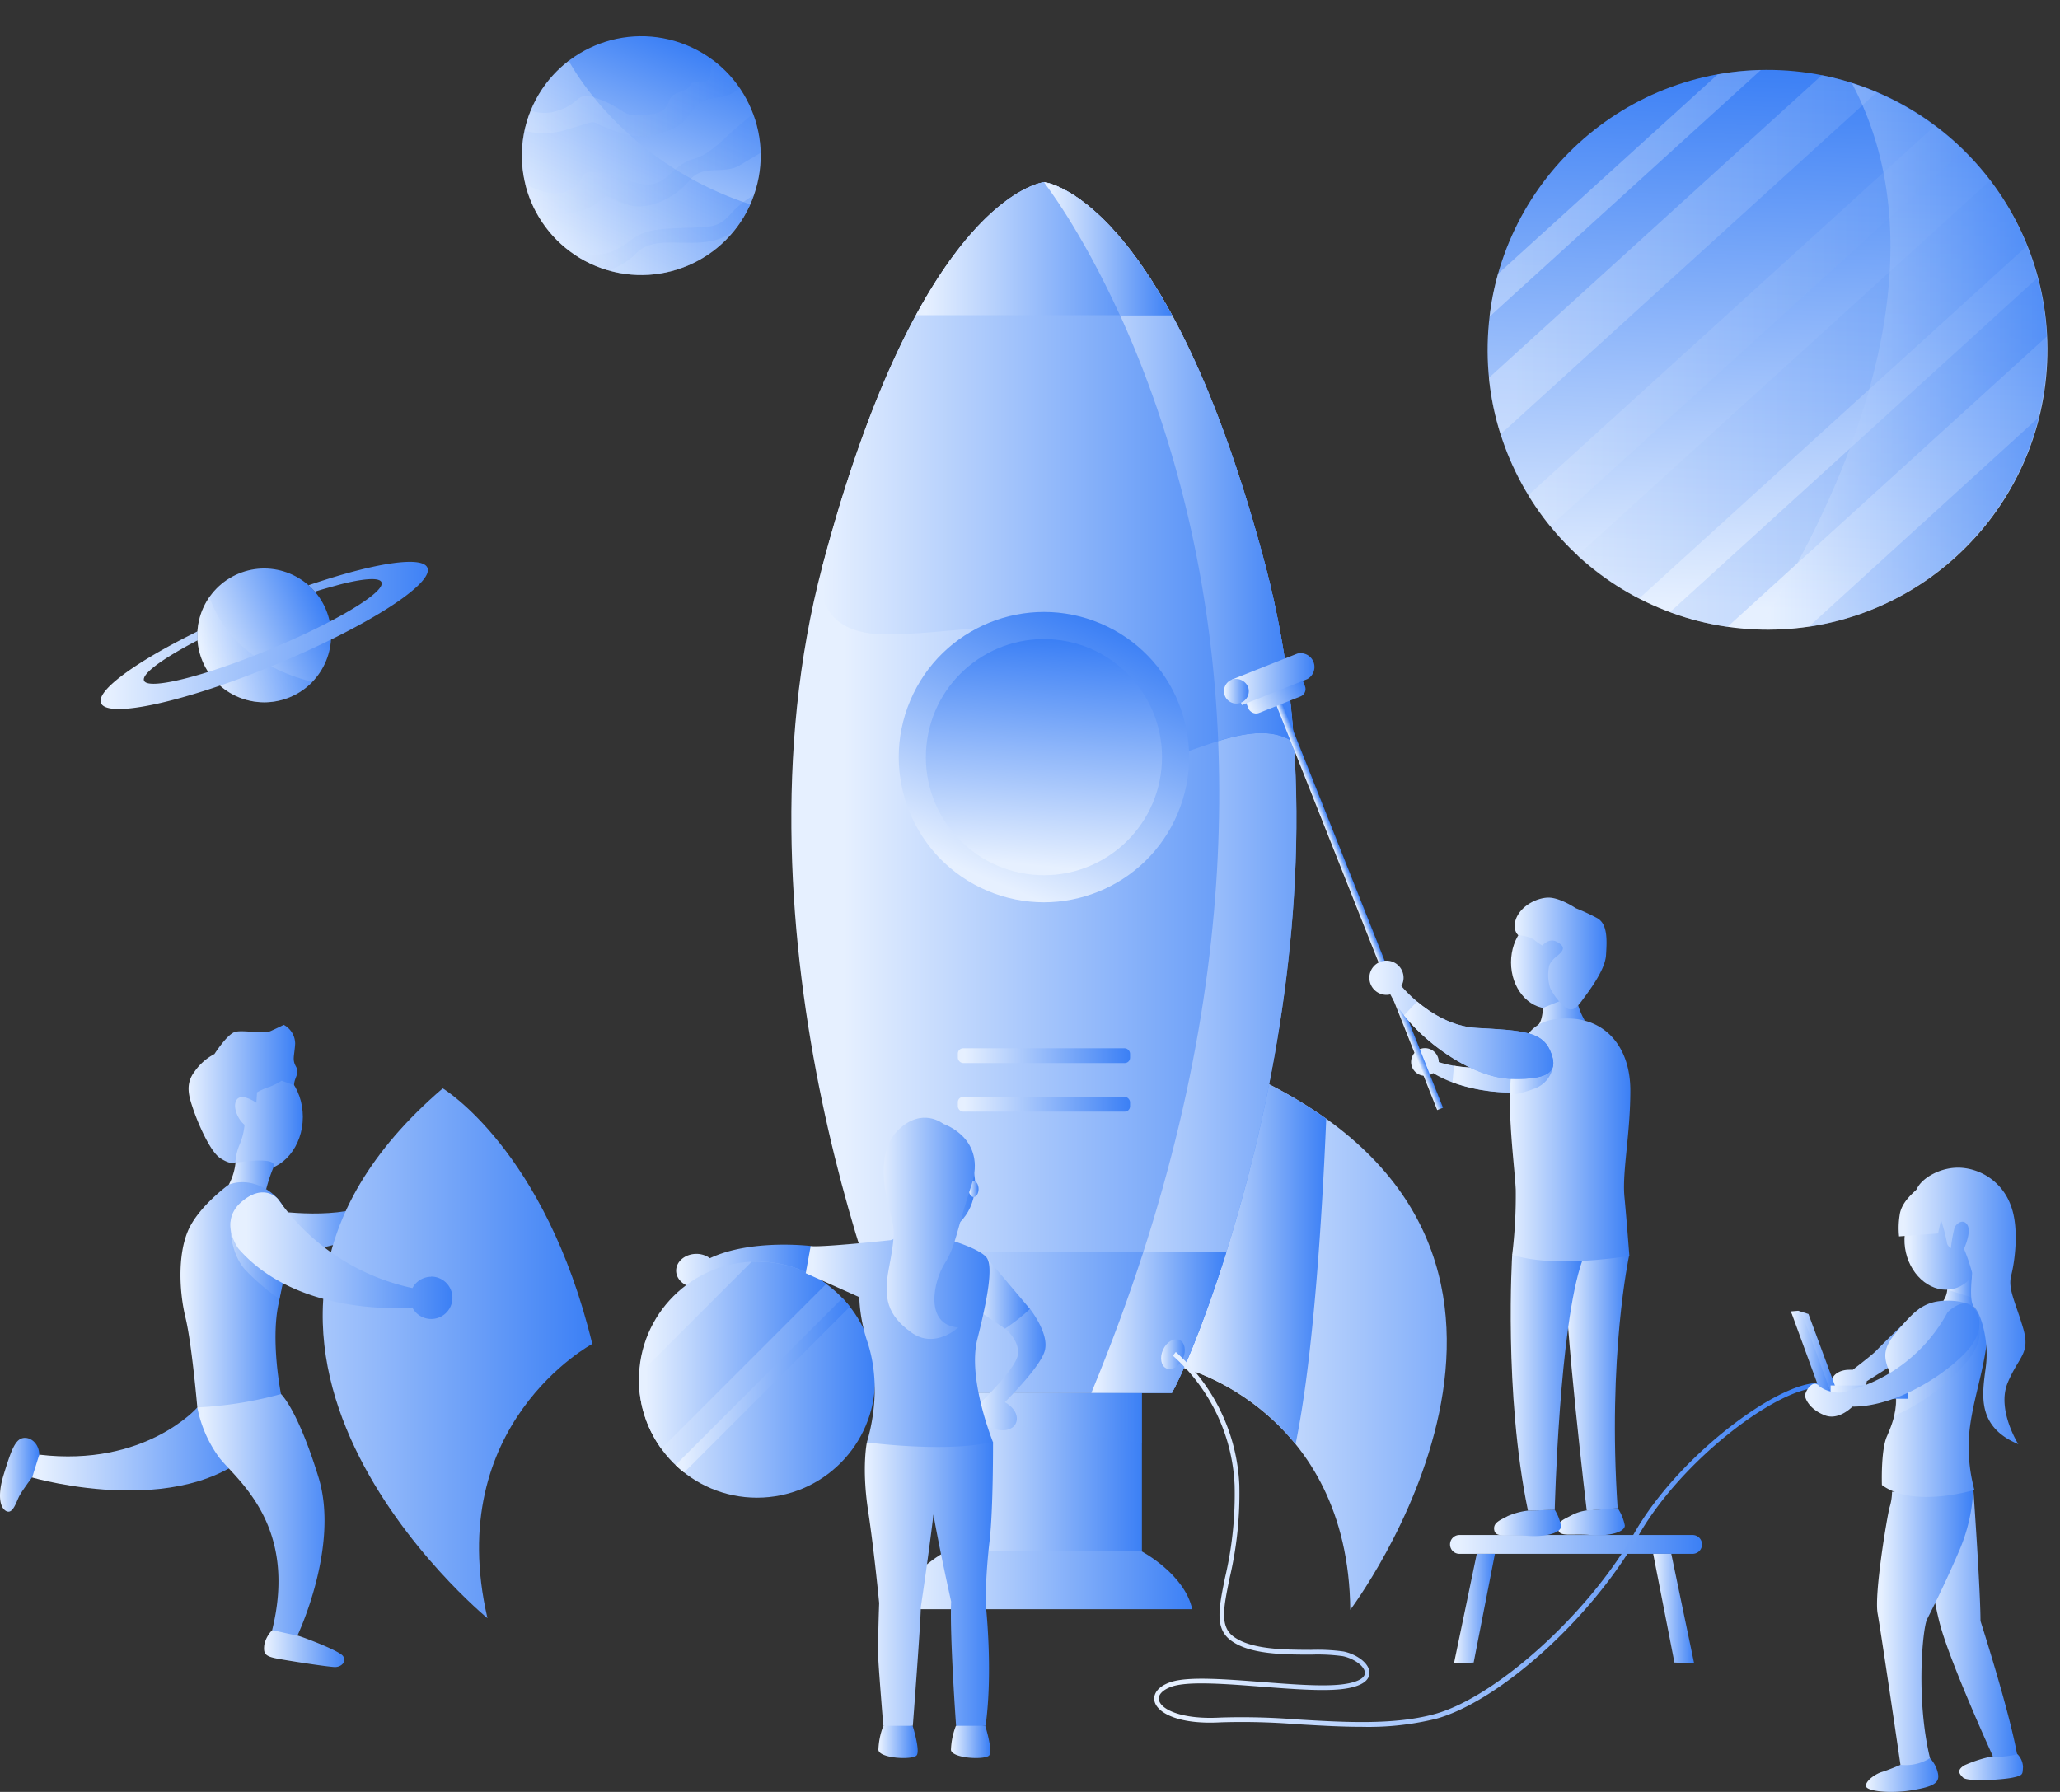 <svg xmlns="http://www.w3.org/2000/svg" width="373.317" height="324.769" viewBox="0 0 373.317 324.769">
    <rect x="0" y="0" width="373.317" height="324.769" fill="#333333" stroke="none"/>
    <defs>
        <style>
            .a,.b,.c,.d,.e,.f,.g,.h,.i{fill:url(#a);}.b{opacity:0.35;}.b,.c,.d,.e,.i{mix-blend-mode:multiply;}.b,.c,.d,.e,.h,.i{isolation:isolate;}.c{opacity:0.59;}.d{opacity:0.47;}.e,.h{opacity:0.41;}.f{opacity:0.23;}.g{opacity:0.46;}.h{mix-blend-mode:screen;}.i{opacity:0.39;}
        </style>
        <linearGradient id="a" x1="0.039" y1="0.5" x2="1.013" y2="0.5" gradientUnits="objectBoundingBox">
            <stop offset="0" stop-color="#e6f0ff"/>
            <stop offset="1" stop-color="#397ef5"/>
        </linearGradient>
    </defs>
    <g transform="translate(-137.304 -37.198)">
        <g transform="translate(137.304 37.198)">
            <g transform="translate(0 0)">
                <rect class="a" width="35.519" height="28.767" transform="translate(171.421 252.417)"/>
                <path class="b" d="M192.21,279.7c10.525,1.525,27.919,3.978,35.528,5.058V275.62H192.21Z"
                      transform="translate(-20.789 -23.203)"/>
                <path class="a"
                      d="M240.55,264.357s29.819,7.725,30.158,43.841c0,0,47.837-63.4-14.709-95.238C256,213,240.55,228.2,240.55,264.357Z"
                      transform="translate(-26.01 -16.435)"/>
                <path class="a"
                      d="M260.789,278.181c3.2-15.414,4.8-40.746,5.566-58.987A81.535,81.535,0,0,0,256,212.95s-15.449,15.244-15.449,51.4A42.727,42.727,0,0,1,260.789,278.181Z"
                      transform="translate(-26.01 -16.434)"/>
                <path class="a"
                      d="M246.708,99.235c-17.84-67.328-40.14-69.575-40.14-69.575s-22.3,2.221-40.14,69.575S178.462,240.58,183.377,249.09H229.76C234.675,240.58,264.548,166.563,246.708,99.235Z"
                      transform="translate(-17.397 3.363)"/>
                <path class="a"
                      d="M220.728,249.05h14.584c4.906-8.474,34.788-82.491,16.948-149.855S212.12,29.62,212.12,29.62,277.467,112.2,220.728,249.05Z"
                      transform="translate(-22.939 3.367)"/>
                <path class="a"
                      d="M178.575,111.606c14.682,0,26.867-4.558,30.97,4.094s14.218,18.17,19.124,18.17,16.8-7.662,23.879-2.676a169.432,169.432,0,0,0-5.156-31.969c-17.84-67.328-40.14-69.575-40.14-69.575s-22.3,2.221-40.14,69.575C167.1,99.234,163.866,111.606,178.575,111.606Z"
                      transform="translate(-18.045 3.364)"/>
                <path class="a"
                      d="M257.41,131.2c-.089-1.267-.187-2.533-.3-3.809,0-.232-.045-.473-.062-.714-.089-.99-.2-1.989-.3-2.979a10.537,10.537,0,0,0-.116-1.053q-.161-1.392-.348-2.783a7.376,7.376,0,0,0-.125-.981c-.161-1.213-.339-2.417-.535-3.63v-.062c-.2-1.231-.41-2.471-.633-3.7l-.187-1.017c-.169-.892-.339-1.784-.526-2.676-.08-.41-.169-.821-.259-1.231-.187-.892-.375-1.722-.571-2.578-.089-.375-.17-.749-.259-1.124-.294-1.213-.6-2.426-.892-3.639C234.45,31.9,212.15,29.65,212.15,29.65s28.9,36.572,31.559,101.268C248.436,129.482,253.61,128.527,257.41,131.2Z"
                      transform="translate(-22.943 3.364)"/>
                <circle class="a" cx="26.305" cy="26.305" r="26.305"
                        transform="translate(154.708 151.2) rotate(-67.07)"/>
                <circle class="a" cx="21.399" cy="21.399" r="21.399"
                        transform="matrix(0.099, -0.995, 0.995, 0.099, 165.774, 156.401)"/>
                <rect class="a" width="31.211" height="2.676" rx="0.96" transform="translate(173.58 189.995)"/>
                <rect class="a" width="31.211" height="2.676" rx="0.96" transform="translate(173.58 198.799)"/>
                <path class="a"
                      d="M175.06,247c4.255,13.567,8.322,22.844,9.874,25.529h46.384c1.552-2.676,5.62-11.962,9.874-25.529Z"
                      transform="translate(-18.937 -20.112)"/>
                <path class="a"
                      d="M236.354,272.529c1.552-2.676,5.62-11.962,9.874-25.529H231.189q-4.014,12.435-9.419,25.529Z"
                      transform="translate(-23.982 -20.112)"/>
                <path class="a" d="M232.5,53.764C220.016,30.75,209.312,29.68,209.312,29.68s-10.7,1.061-23.192,24.084Z"
                      transform="translate(-20.131 3.36)"/>
                <path class="a" d="M235.312,53.764C222.824,30.75,212.12,29.68,212.12,29.68S218.712,38,225.892,53.764Z"
                      transform="translate(-22.939 3.36)"/>
                <path class="a"
                      d="M226.6,307.87H191.107s-7.734,4.094-9.107,10.472h53.743C234.369,311.964,226.6,307.87,226.6,307.87Z"
                      transform="translate(-19.686 -26.686)"/>
                <path class="a"
                      d="M239.882,268.266c-.642,1.418-1.971,2.2-2.97,1.784s-1.276-1.971-.633-3.39,1.971-2.2,2.961-1.784S240.524,266.848,239.882,268.266Z"
                      transform="translate(-25.511 -22.03)"/>
                <path class="a"
                      d="M338.578,307.946H296.343a1.7,1.7,0,0,1-1.713-1.713h0a1.7,1.7,0,0,1,1.713-1.7h42.236a1.7,1.7,0,0,1,1.713,1.7h0a1.7,1.7,0,0,1-1.713,1.713Z"
                      transform="translate(-31.851 -26.325)"/>
                <path class="a"
                      d="M327.386,299.09a8.479,8.479,0,0,1,1.284,3.14c0,1.142-2.676,2-6.244,1.713s-5.566.428-5.851-1,1.142-1.855,2.426-2.569a8.172,8.172,0,0,1,2.819-.892Z"
                      transform="translate(-34.217 -25.738)"/>
                <path class="a"
                      d="M314.569,299.41a8.028,8.028,0,0,1,1.142,3c0,1.142-2.676,2-6.244,1.713s-5.566.428-5.852-1,1.142-1.855,2.426-2.569a12.861,12.861,0,0,1,3.711-1Z"
                      transform="translate(-32.818 -25.772)"/>
                <ellipse class="a" cx="6.85" cy="8.349" rx="6.85" ry="8.349" transform="translate(273.831 166.081)"/>
                <path class="a" d="M312.52,200.241s.714-.41.892-3.1l5.95-2.426a12.749,12.749,0,0,0,1.615,4.71Z"
                      transform="translate(-33.783 -14.465)"/>
                <path class="a" d="M329.574,247.777s-3.925,18.188-2.069,45.732l-5.6.428s-3.961-33-4.1-46.517Z"
                      transform="translate(-34.354 -20.157)"/>
                <path class="a"
                      d="M307.227,247.531s-1.57,24.976,2.854,46.384l4.852-.143s.83-33.45,4.977-45.126C319.911,248.637,309.564,246.184,307.227,247.531Z"
                      transform="translate(-33.182 -20.126)"/>
                <path class="a"
                      d="M317.173,204.27c-2.676-1.891-5.539-.384-11.855,3.024-5.263,2.828-11.6,1.231-13.585.607h0a2.507,2.507,0,1,0-1.017,2c6.244,3.862,17.679,4.808,23.477,1.508S319.866,206.161,317.173,204.27Z"
                      transform="translate(-30.997 -15.408)"/>
                <path class="a"
                      d="M315.1,211.4c5.887-3.336,5.673-5.236,2.979-7.136s-5.539-.383-11.855,3.024c-3.711,1.989-7.948,1.784-10.829,1.267h0s-.169,1.864-.268,3C301.534,213.947,310.267,214.143,315.1,211.4Z"
                      transform="translate(-31.905 -15.406)"/>
                <rect class="a" width="1.142" height="80.047" transform="translate(230.906 126.795) rotate(-21.66)"/>
                <rect class="a" width="11.025" height="3.729" rx="1.44"
                      transform="translate(225.403 126.298) rotate(-21.67)"/>
                <path class="a" d="M262.145,125.44l-11.855,4.71,1.829,4.612,11.855-4.71a2.5,2.5,0,0,0-1.829-4.612Z"
                      transform="translate(-27.062 -6.973)"/>
                <path class="a" d="M253.116,132.2a2.248,2.248,0,1,1-3-1.481,2.355,2.355,0,0,1,3,1.481Z"
                      transform="translate(-26.891 -7.538)"/>
                <path class="a"
                      d="M307.209,242.4a89.9,89.9,0,0,0,.642-11.774c-.214-4.71-2.141-18.2-.214-23.326s3.639-7.921,10.062-7.707,10.918,5.138,10.918,13.05-1.5,14.771-1.07,19.267.892,10.7.892,10.7S314.916,244.964,307.209,242.4Z"
                      transform="translate(-33.164 -14.99)"/>
                <path class="c"
                      d="M307.478,208.7a22.812,22.812,0,0,0-.678,5.7,21.4,21.4,0,0,0,4.371-1.151,5.129,5.129,0,0,0,3.488-4.808C313.8,207.952,310.056,208.353,307.478,208.7Z"
                      transform="translate(-33.165 -15.923)"/>
                <path class="a"
                      d="M310.975,204.1c-1.5-3.425-5.138-3.639-13.264-4.068-7-.375-12.327-6.03-13.674-7.6a3.06,3.06,0,0,0,.4-1.5,3.1,3.1,0,1,0-3.1,3.1,2.965,2.965,0,0,0,.7-.089c3.809,7.439,14.272,15.075,21.854,15.307S312.474,207.516,310.975,204.1Z"
                      transform="translate(-30.08 -13.721)"/>
                <path class="a"
                      d="M307.975,178.954c-.116.321-.58,1.962.464,2.908a6.041,6.041,0,0,1,2.747.731,11.848,11.848,0,0,0,1.588,1.124s1.2-1.445,2.587-.7,1.606,1.392.107,2.569-1.5,2.034-1.5,2.034a7.8,7.8,0,0,0,.214,3.746,10.339,10.339,0,0,0,2.89,3.639c.892.535,1.606.428,2.783-1.177s4.282-5.566,4.46-8.349.321-5.673-1.606-6.743a35.48,35.48,0,0,0-3.853-1.784s-3-2.034-5.138-1.927S308.814,176.6,307.975,178.954Z"
                      transform="translate(-33.271 -12.338)"/>
                <path class="a" d="M299.56,308.36,295.43,328.2l3.568-.143,3.853-19.7Z"
                      transform="translate(-31.937 -26.739)"/>
                <path class="a" d="M339.182,308.36l4.139,19.838-3.568-.143-3.853-19.7Z"
                      transform="translate(-36.308 -26.739)"/>
                <path class="a"
                      d="M298.471,200.93c-4.5-.241-8.313-2.676-10.82-4.79l-2.382,2.5c4.826,6.039,13.112,11.319,19.374,11.516,7.68.232,8.59-1.739,7.091-5.156S306.6,201.367,298.471,200.93Z"
                      transform="translate(-30.84 -14.619)"/>
                <path class="a"
                      d="M5.828,291.98s-1.713,2.284-2.257,3.283-1.142,3.283-2.283,2.854-1.855-2.569-.571-6.708,2-6.244,3.425-6.565,3,1.026,3,3A13.542,13.542,0,0,1,5.828,291.98Z"
                      transform="translate(-0.032 -24.194)"/>
                <path class="a"
                      d="M55.142,323.862a5.352,5.352,0,0,0-1.427,2.676c-.143,1.427,0,2,2.141,2.426s9.553,1.57,10.7,1.57,2.141-1,1.427-2-7.591-3.568-8.269-3.711C59.709,324.861,56.257,323.22,55.142,323.862Z"
                      transform="translate(-5.826 -28.397)"/>
                <path class="a" d="M36.5,278.61s-9.419,10.847-28.651,8.563L6.56,291.312s29.391,8.563,42.093-6.993Z"
                      transform="translate(-0.737 -23.526)"/>
                <path class="a"
                      d="M40.12,278.312a22.745,22.745,0,0,0,4,9.134c3.14,4,14.272,12.131,9.562,31.22l4.567,1.026s7.7-16.127,3.844-28.677-6.842-15.164-6.842-15.164S43.171,276.555,40.12,278.312Z"
                      transform="translate(-4.362 -23.228)"/>
                <path class="a"
                      d="M59.616,218.406c0,5.352-3.613,9.7-8.028,9.7s-8.028-4.344-8.028-9.7,3.613-9.7,8.028-9.7S59.616,213.054,59.616,218.406Z"
                      transform="translate(-4.734 -15.976)"/>
                <path class="a"
                      d="M57.465,211.807,55.2,211a10.366,10.366,0,0,1-2.283,1.142,11.6,11.6,0,0,0-2.168.963l-.116,1.891s-2.426-1.713-3.425-.714-.143,3.568,1.284,4.71a12.141,12.141,0,0,1-.892,3.568,10.133,10.133,0,0,0-.785,3.327s-.892.383-2.783-.892-4.139-6.708-4.852-8.849-1.57-4.46.285-6.85a10.008,10.008,0,0,1,3.568-3.131s2.284-3.568,3.711-4,5.138.428,6.422-.143,2.426-1.142,2.426-1.142a3.889,3.889,0,0,1,2.069,3.416c-.143,2.283-.571,2.854.143,4.139S57.465,210.478,57.465,211.807Z"
                      transform="translate(-4.17 -15.13)"/>
                <path class="a"
                      d="M47.733,228.86a10.82,10.82,0,0,1-1.213,3.952l6.77.83a30.25,30.25,0,0,1,1.338-4C55.511,227.531,47.733,228.86,47.733,228.86Z"
                      transform="translate(-5.053 -18.108)"/>
                <path class="a"
                      d="M45.459,233.287s-5.566,4-7.421,8.42-1.57,10.989-.428,15.69,2.141,16.27,2.141,16.27a69.385,69.385,0,0,0,15.164-2.426s-1.891-9.419-.464-16.27S56.877,242.849,56.02,239,50.026,231.574,45.459,233.287Z"
                      transform="translate(-3.993 -18.583)"/>
                <path class="d"
                      d="M52.265,239.78l-5.4.972s-.384,5.236,2.614,8.661a40.51,40.51,0,0,0,6.244,5.352,75.458,75.458,0,0,0,1.65-10.508C55.057,242.251,52.265,239.78,52.265,239.78Z"
                      transform="translate(-5.089 -19.332)"/>
                <path class="a" d="M53.4,238.265s10.552,2,17.974-.285l.892,5s-10.133,3.711-17.974,3.283Z"
                      transform="translate(-5.796 -19.138)"/>
                <path class="a"
                      d="M114.445,260.1s-27.161,14.531-18.991,49.711c0,0-61.4-50.38-8.108-96.032C87.364,213.78,105.944,224.957,114.445,260.1Z"
                      transform="translate(-7.113 -16.524)"/>
                <path class="a"
                      d="M83.224,250.209a3.836,3.836,0,0,0-3.39,2.052,40.024,40.024,0,0,1-24.36-16.127s-2.5-3.051-6.636.517-.571,8.42-.571,8.42c10.213,11.783,28.544,10.954,31.541,10.7a3.844,3.844,0,1,0,3.416-5.593Z"
                      transform="translate(-5.088 -18.807)"/>
                <path class="a" d="M394.85,256.3a4.059,4.059,0,0,0,.642-3.1l5.12-2.194-.143,6.485Z"
                      transform="translate(-42.676 -20.544)"/>
                <path class="a" d="M395.62,254.283l4.968,1.57L400.7,251l-4.13,1.784Z"
                      transform="translate(-42.759 -20.544)"/>
                <path class="a"
                      d="M400.553,242.856c1.052,4.46-1.088,8.831-4.772,9.687s-7.52-2.078-8.563-6.574,1.088-8.822,4.772-9.687S399.483,238.369,400.553,242.856Z"
                      transform="translate(-41.823 -18.938)"/>
                <path class="a"
                      d="M408.571,348.988a3.461,3.461,0,0,1,1.07,2.4c-.107,1.284.107,1.5-1.927,1.918s-8.135.749-8.92,0-1.169-1.383.214-2.239a23.577,23.577,0,0,1,5.173-1.641S407.866,348.6,408.571,348.988Z"
                      transform="translate(-43.025 -31.116)"/>
                <path class="a"
                      d="M390.743,349.88a5.816,5.816,0,0,1,1.445,2.819c.321,1.7-.892,2.346-4.71,2.988s-8.242.214-8.349-.749,1.784-2.239,2.89-2.56,3.39-1.3,3.39-1.3Z"
                      transform="translate(-40.977 -31.224)"/>
                <path class="a"
                      d="M399.743,295s1.311,18.616,1.311,24.084c0,0,5.111,15.886,6.636,24.164a15.454,15.454,0,0,1-4.353.437s-7.618-16.654-9.58-23.843-3.818-23.513-3.818-23.513Z"
                      transform="translate(-42.145 -25.296)"/>
                <path class="a"
                      d="M398.818,295.293a31.549,31.549,0,0,1-2.613,11.212c-2.614,6.1-5.013,10.775-5.771,12.3s-2.069,14.272.544,25.145a8.314,8.314,0,0,1-5.352,1.2s-3.488-23.834-4.139-27.429,1.784-17.956,2.176-19.267a10.072,10.072,0,0,0,.437-2.783S397.328,294.437,398.818,295.293Z"
                      transform="translate(-41.22 -25.295)"/>
                <path class="a"
                      d="M272.226,335.284c-3.889,0-7.885-.241-11.819-.473a124.126,124.126,0,0,0-13.862-.339c-7.591.428-11.525-1.713-11.971-3.871-.277-1.383.776-2.676,2.819-3.381,3.068-1.106,9.7-.6,16.734-.054,5.272.41,10.7.83,14.183.455,2.738-.294,4.344-1.044,4.4-2.06.054-1.16-1.855-2.631-4.014-3.086a33.665,33.665,0,0,0-5.664-.285c-4.986,0-11.186,0-14.62-2.569-2.926-2.168-2.185-5.825-1.053-11.355a65.866,65.866,0,0,0,1.739-16.8,33.334,33.334,0,0,0-11.186-23.442l.526-.678a34.226,34.226,0,0,1,11.516,24.084,66.77,66.77,0,0,1-1.784,17c-1.061,5.209-1.784,8.652.723,10.49,3.211,2.373,9.25,2.391,14.111,2.408a34.056,34.056,0,0,1,5.842.3c2.328.491,4.781,2.141,4.683,3.969-.053,1.062-.99,2.417-5.156,2.872-3.568.375-9.027-.045-14.334-.455-6.627-.517-13.487-1.044-16.386,0-1.606.58-2.453,1.472-2.266,2.4.375,1.829,4.389,3.568,11.087,3.193a125.709,125.709,0,0,1,13.942.339c8.626.517,17.545,1.044,24.922-.972,11.1-3.024,27.982-18.295,36.126-32.683,7.832-13.835,25.725-27.331,33.387-27.331h0v.892h0c-7.448,0-24.976,13.282-32.638,26.894-8.385,14.807-25.172,29.962-36.652,33.093A51.266,51.266,0,0,1,272.226,335.284Z"
                      transform="translate(-25.36 -22.31)"/>
                <path class="a"
                      d="M390.315,262.208c-.375-2.087-.812-4.567-2.052-3.854,0,0-5.843,5.495-8.028,7.778-.517.553-2.551,2.15-4.246,3.452a4.927,4.927,0,0,0-.633,0c-1.784,0-3.167.963-3.167,2.141s1.418,2.141,3.167,2.141,3.158-.954,3.158-2.141v-.053c2.391-1.5,7.207-4.576,7.653-4.861C383.723,268.336,390.69,264.269,390.315,262.208Z"
                      transform="translate(-40.228 -21.325)"/>
                <path class="a" d="M363.89,259.086l1.32-.116,1.855.589,5.281,14.281-1.267-.134Z"
                      transform="translate(-39.332 -21.405)"/>
                <path class="a" d="M368.841,272.649,363.89,259.1l2.087.651,5.477,14.985Z"
                      transform="translate(-39.332 -21.419)"/>
                <path class="a"
                      d="M382.368,290.325s-.214-6.244.892-8.777,2.355-5.78,1.285-9.419-3-5.352.214-9.205,4.924-5.771,8.777-5.985,8.34,1.061,7.912,6.627-2.569,11.132-3.211,16.948a29.641,29.641,0,0,0,.892,10.7S388.112,294.615,382.368,290.325Z"
                      transform="translate(-41.326 -21.183)"/>
                <path class="e"
                      d="M384.926,272.947a10.847,10.847,0,0,1-.116,5.066c6.369-2.631,12.042-7.841,14.227-11.186s1.409-6.333-.446-7.555-4.184,1.588-4.184,1.588A28.329,28.329,0,0,1,384.926,272.947Z"
                      transform="translate(-41.591 -21.404)"/>
                <rect class="a" width="14.04" height="2.408" transform="translate(331.748 251.106)"/>
                <path class="a"
                      d="M396.909,257.88c-1.73-1.392-4.308,1.177-4.308,1.177a28.9,28.9,0,0,1-18.125,14.272c-1.276.731-4.139.143-5.281-1s-2.569,1.284-2.426,2,1,2.426,3.568,3.425,5-1.57,5-1.57c8.563,0,18.036-6.663,21.292-10.7C399.148,262.3,398.64,259.28,396.909,257.88Z"
                      transform="translate(-39.642 -21.242)"/>
                <path class="a"
                      d="M389.052,233.789c-.134.312-2.783,2.141-3.1,4.71a14.935,14.935,0,0,0-.107,3.853l7.065-.535.535-2.462a35.686,35.686,0,0,1,1.07,4.068c0,.642.723,1.061.723,1.061a25.5,25.5,0,0,1,.669-3.737c.321-.749,1.606-1.713,2.346-.428s-.642,4.282-.642,4.282a32.589,32.589,0,0,1,1.472,4.353c0,.642-.642,5.352.41,6.244s2.721,5.869,2.078,10.793-1.784,10.811,5.887,14.022c0,0-3.96-6.244-1.927-11.132s4.175-5.245,2.783-9.955-2.783-7.056-2.141-9.517,1.5-8.67-.107-12.738a10.338,10.338,0,0,0-8.777-6.743C393.548,229.614,389.908,231.773,389.052,233.789Z"
                      transform="translate(-41.694 -18.265)"/>
                <circle class="a" cx="21.64" cy="21.64" r="21.64"
                        transform="matrix(0.377, -0.926, 0.926, 0.377, 88.021, 40.085)"/>
                <path class="f"
                      d="M140.754,4.86a6.887,6.887,0,0,0-.455,2.292c-.053,2.926-2.872.7-3.657,2.257s-3.131.7-4.005,3.14-3.309,2.087-5.744,2.266-2.614-1.4-6.966-2.961-2.783.892-7.662,2.266a7.368,7.368,0,0,1-4.54-.116A21.735,21.735,0,0,0,106.6,17.66a13.853,13.853,0,0,0,7.751-.241c6.1-1.784,3.836-1.561,6.966-.348s5.744,2.266,9.928,1.044,4.353-2.435,5.923-4.353,2.952-1.909,5.352-2.257a8.447,8.447,0,0,0,3.086-1.516,21.576,21.576,0,0,0-4.852-5.129Z"
                      transform="translate(-11.542 6.041)"/>
                <path class="f"
                      d="M149.4,22.835a21.514,21.514,0,0,0-1.347-7.065c-1.329,1.044-3.1,2.533-5.352,4.612-5.486,5.129-5.352,2.185-9.375,6.012s-5.655,1.784-11.846.357-2.676.892-7.074,3.006c-2.212,1.061-5.227,0-7.68-1.249a21.409,21.409,0,0,0,2.025,5.165c3.568.714,8.849.08,10.811-1.615,2.676-2.3,1.6-1.061,5.655.169s8.84-1.409,11.319-4.415,6.03-.972,9.018-2.676Z"
                      transform="translate(-11.556 4.863)"/>
                <path class="f"
                      d="M149.264,32.3a16.163,16.163,0,0,0-4.148,3.3c-2.676,3.06-4.067,2.346-10.963,2.721s-6.333,2.239-10.427,4.1c-1.784.821-4.576.8-7.136.535A21.586,21.586,0,0,0,122.9,45.9a12.488,12.488,0,0,0,4.879-2.926c2.426-2.6,5.967-2.052,10.062-2.052,3.452,0,5.887-.615,7.76-2.194A21.836,21.836,0,0,0,149.264,32.3Z"
                      transform="translate(-12.621 3.078)"/>
                <path class="g"
                      d="M147.457,31.01C129.564,25.195,118.913,12.734,114.551,5a21.64,21.64,0,1,0,32.906,26.01Z"
                      transform="translate(-11.484 6.026)"/>
                <circle class="a" cx="50.728" cy="50.728" r="50.728"
                        transform="translate(267.312 111.742) rotate(-87.37)"/>
                <path class="h"
                      d="M362.854,7.807,302.52,62.655a50.5,50.5,0,0,0,2.114,10.231l68.2-62a51.43,51.43,0,0,0-9.981-3.077ZM343.98,7.664,304.17,43.807a51.036,51.036,0,0,0-1.534,7.76L351.8,6.87a49.729,49.729,0,0,0-7.823.794Zm44.6,13.772a51.659,51.659,0,0,0-5.236-4.46L309.656,83.938a51.277,51.277,0,0,0,4,5.637ZM387.09,95.1A50.433,50.433,0,0,0,402.2,69.791l-41.718,37.99A50.433,50.433,0,0,0,387.108,95.1Zm-41.326,12.684,57.863-52.628a51.48,51.48,0,0,0-1.65-10.65l-66.623,60.6A50.709,50.709,0,0,0,345.764,107.781Zm-16.056-5.1L400.033,38.75a50.573,50.573,0,0,0-6.708-11.837L318.558,94.874a50.79,50.79,0,0,0,11.221,7.8Z"
                      transform="translate(-32.703 5.824)"/>
                <path class="g"
                      d="M357.26,108.541A50.71,50.71,0,0,0,374.208,9.53C393.3,45.415,368.49,91.013,357.26,108.541Z"
                      transform="translate(-38.616 5.537)"/>
                <circle class="a" cx="12.122" cy="12.122" r="12.122"
                        transform="translate(32.03 108.648) rotate(-22.68)"/>
                <path class="i"
                      d="M56.007,132.441a12.024,12.024,0,0,0,4.977-3.122c-4.674-1.124-14.932-4.737-18.669-15.369a12.131,12.131,0,0,0,13.692,18.491Z"
                      transform="translate(-4.362 -5.741)"/>
                <path class="a"
                      d="M62.991,109.485h0q-2.328.7-4.844,1.552a12.958,12.958,0,0,1,1.151,1.169c1.588-.508,3.077-.892,4.46-1.284l.562-.143.169-.045c3.934-.946,6.529-1.106,6.886-.241.74,1.784-8.3,7.216-20.177,12.14s-22.121,7.475-22.853,5.7c-.419-1,2.221-3.131,6.708-5.682h0c.892-.526,1.936-1.079,3.015-1.632a11.2,11.2,0,0,1,0-1.641c-.892.455-1.784.892-2.676,1.356h0c-9.607,4.977-15.708,9.589-14.843,11.667,1.2,2.89,15.414-.25,31.746-7.029s28.606-14.6,27.4-17.5C78.922,105.935,72.232,106.711,62.991,109.485Z"
                      transform="translate(-2.239 -4.969)"/>
                <path class="a"
                      d="M179.382,343.275a13.265,13.265,0,0,0-.892,4.335c.143,1.588,6.244,1.873,6.931,1.008s-.723-5.352-.723-5.352S180.791,342.455,179.382,343.275Z"
                      transform="translate(-19.307 -30.471)"/>
                <path class="a"
                      d="M194.122,343.275a13.434,13.434,0,0,0-.892,4.335c.152,1.588,6.244,1.873,6.94,1.008s-.723-5.352-.723-5.352S195.531,342.455,194.122,343.275Z"
                      transform="translate(-20.899 -30.471)"/>
                <path class="a"
                      d="M198.967,285.526l-10.98.187a2.552,2.552,0,0,0-.419-.714l-11.462.633s-.954,4.567.2,12.229,2.025,16.9,2.025,16.9-.294,7.653-.143,10.4.892,11.846.892,11.846h5.352s1.445-18.839,1.445-21.488c0,0,1.436-9.5,2.292-16.823,1.124,6.485,3.211,15.8,3.211,15.8-.294,5.923.892,22.514.892,22.514h5.352c1.392-10.133,0-22.246,0-22.246a103.14,103.14,0,0,1,.722-11.275C199.02,297.72,198.967,285.526,198.967,285.526Z"
                      transform="translate(-19.009 -24.216)"/>
                <path class="a"
                      d="M143.519,247.993a4.121,4.121,0,0,0-2.444-.785c-2.025,0-3.675,1.365-3.675,3.042s1.65,3.051,3.675,3.051,3.675-1.365,3.675-3.051v-.285c2.961-.6,10.615-1.784,16.207.749l.892-4.924S151.021,244.443,143.519,247.993Z"
                      transform="translate(-14.869 -19.954)"/>
                <circle class="a" cx="21.399" cy="21.399" r="21.399" transform="translate(115.788 228.645)"/>
                <path class="a"
                      d="M151.241,249h-.963L129.86,269.418v.954a21.318,21.318,0,0,0,4.05,12.524l29.882-29.882A21.274,21.274,0,0,0,151.241,249Z"
                      transform="translate(-14.055 -20.328)"/>
                <path class="a"
                      d="M137.27,286.657A20.338,20.338,0,0,0,138.831,288l30.042-30.042c-.428-.535-.892-1.062-1.347-1.552Z"
                      transform="translate(-14.855 -21.128)"/>
                <path class="a"
                      d="M208.14,258.61l-4.531,3.568s2.507,1.9,2.364,4.5-6.761,8.875-6.761,8.875h.089a2.06,2.06,0,0,0-.482.624c-.607,1.329.428,3.1,2.31,3.96s3.9.482,4.46-.838-.33-2.89-2.007-3.791c2.15-2.176,6.708-7.011,7.261-9.437C211.61,262.945,208.14,258.61,208.14,258.61Z"
                      transform="translate(-21.484 -21.366)"/>
                <path class="a" d="M200.314,248.35l7.734,9.152a35.194,35.194,0,0,1-4.531,3.568L197.79,257.2Z"
                      transform="translate(-21.392 -20.258)"/>
                <path class="a"
                      d="M194.834,262.455c1.838-7.234,2.819-12.871,1.784-14.593s-7.136-3.568-8.26-3.72-6.708-.562-7.939-.1c-.134.045-.633.223-1.284.491,0,0-12.64,1.356-14.513,1.07l-.892,4.924,9.7,4.335h0a28.723,28.723,0,0,0,1.463,8.072c2.676,8.028.624,15.949-.089,18.259,0,0,14.6,1.945,22.826-.116C197.67,281.079,192.987,269.689,194.834,262.455Z"
                      transform="translate(-17.713 -19.769)"/>
                <ellipse class="a" cx="7.368" cy="8.884" rx="7.368" ry="8.884" transform="translate(161.975 205.712)"/>
                <path class="a"
                      d="M198.624,234.065c0,.794-.384,1.445-.892,1.445s-.892-.651-.892-1.445.384-1.445.892-1.445S198.624,233.262,198.624,234.065Z"
                      transform="translate(-21.289 -18.559)"/>
                <path class="a"
                      d="M190.381,220.864s7.921,2.569,5.093,11.114-2.828,11.007-4.852,14.183-3.755,11.123,2.453,11.6c0,0-4.219,4.014-8.519.892s-5.084-6.173-4.05-11.6,1.16-6.931.294-9.964-2.89-10.98,1.445-15.164S190.381,220.864,190.381,220.864Z"
                      transform="translate(-19.423 -17.168)"/>
            </g>
        </g>
    </g>
</svg>
